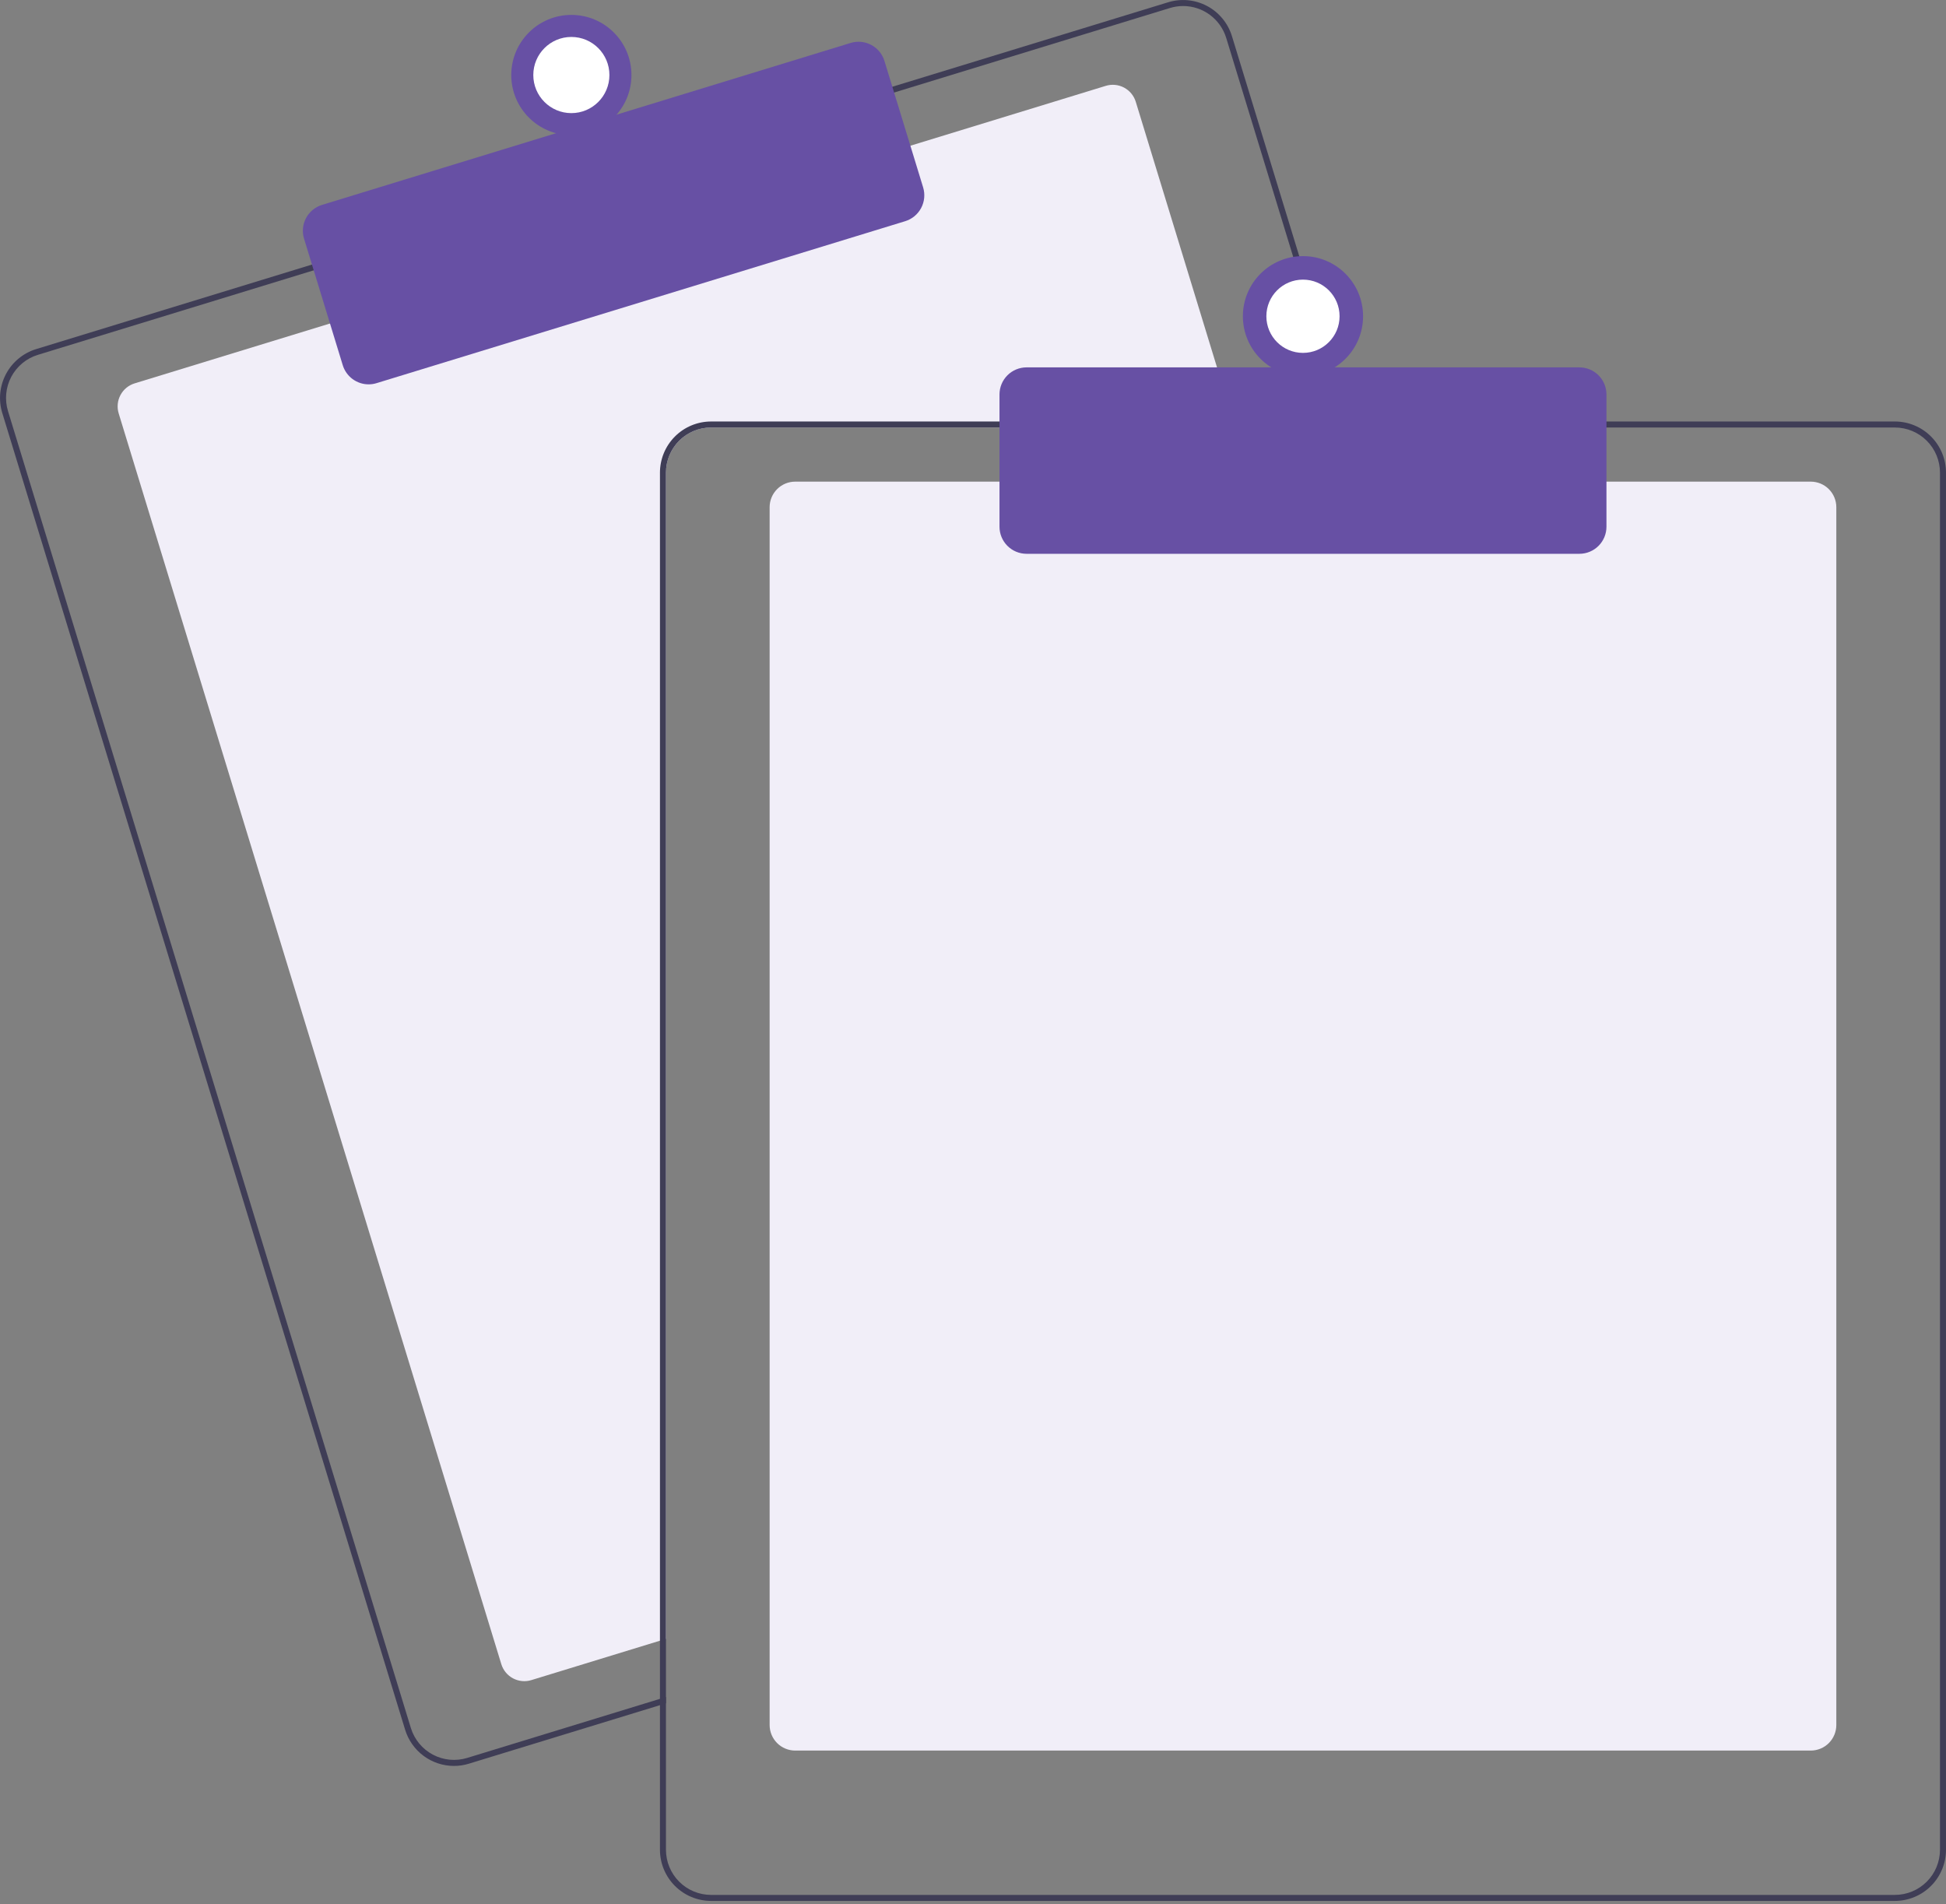 <svg width="280" height="274" viewBox="0 0 280 274" fill="none" xmlns="http://www.w3.org/2000/svg">
<rect x="0" y="0" width="280" height="274" fill="#808080" stroke="none"/>
<g clip-path="url(#clip0_6555_31858)">
<path d="M177.756 61.511H102.309C100.589 61.513 98.941 62.198 97.725 63.414C96.509 64.631 95.826 66.281 95.823 68.001V235.803L94.959 236.067L76.45 241.739C75.573 242.007 74.626 241.915 73.816 241.485C73.006 241.054 72.4 240.319 72.131 239.442L17.077 59.482C16.809 58.604 16.9 57.656 17.331 56.846C17.761 56.035 18.495 55.429 19.372 55.16L47.894 46.42L130.579 21.093L159.101 12.354C159.535 12.22 159.991 12.174 160.443 12.216C160.895 12.259 161.334 12.391 161.736 12.604C162.137 12.817 162.492 13.107 162.781 13.458C163.07 13.808 163.287 14.212 163.42 14.647L177.493 60.646L177.756 61.511Z" fill="#F1EEF8"/>
<path d="M194.221 60.646L177.26 5.206C176.978 4.283 176.516 3.424 175.902 2.678C175.288 1.933 174.533 1.316 173.681 0.863C172.829 0.41 171.895 0.129 170.934 0.037C169.974 -0.055 169.004 0.043 168.081 0.326L127.981 12.609L45.301 37.94L5.201 50.228C3.338 50.8 1.778 52.089 0.864 53.811C-0.05 55.533 -0.245 57.547 0.324 59.413L58.292 248.882C58.754 250.388 59.686 251.706 60.951 252.642C62.217 253.579 63.748 254.085 65.322 254.087C66.051 254.087 66.775 253.978 67.471 253.762L94.959 245.343L95.824 245.075V244.171L94.959 244.434L67.216 252.936C65.572 253.438 63.796 253.266 62.278 252.459C60.76 251.652 59.623 250.275 59.118 248.631L1.154 59.157C0.904 58.343 0.817 57.487 0.898 56.638C0.978 55.79 1.226 54.965 1.625 54.213C2.025 53.46 2.569 52.794 3.226 52.252C3.883 51.709 4.641 51.303 5.456 51.054L45.556 38.767L128.237 13.44L168.336 1.152C168.954 0.964 169.597 0.867 170.243 0.867C171.629 0.87 172.979 1.317 174.093 2.143C175.207 2.969 176.027 4.131 176.434 5.457L193.317 60.646L193.585 61.511H194.484L194.221 60.646Z" fill="#3F3D56"/>
<path d="M53.04 55.301C52.207 55.301 51.396 55.033 50.726 54.537C50.056 54.041 49.562 53.344 49.317 52.547L43.749 34.345C43.599 33.856 43.547 33.342 43.596 32.833C43.645 32.324 43.793 31.829 44.033 31.378C44.273 30.926 44.599 30.526 44.993 30.201C45.387 29.876 45.842 29.631 46.33 29.482L122.396 6.178C123.383 5.876 124.449 5.979 125.36 6.463C126.271 6.948 126.953 7.774 127.256 8.761L132.825 26.963C133.125 27.951 133.023 29.017 132.539 29.929C132.055 30.841 131.229 31.523 130.243 31.826L54.177 55.13C53.809 55.244 53.426 55.301 53.04 55.301Z" fill="#6750A4"/>
<path d="M82.209 19.45C86.985 19.45 90.856 15.575 90.856 10.796C90.856 6.018 86.985 2.144 82.209 2.144C77.434 2.144 73.562 6.018 73.562 10.796C73.562 15.575 77.434 19.45 82.209 19.45Z" fill="#6750A4"/>
<path d="M82.21 16.276C85.234 16.276 87.685 13.823 87.685 10.796C87.685 7.77 85.234 5.317 82.21 5.317C79.186 5.317 76.734 7.77 76.734 10.796C76.734 13.823 79.186 16.276 82.21 16.276Z" fill="white"/>
<path d="M260.545 251.876H114.413C113.439 251.875 112.505 251.487 111.816 250.798C111.127 250.108 110.739 249.174 110.738 248.199V72.976C110.739 72.001 111.127 71.067 111.816 70.377C112.505 69.688 113.439 69.3 114.413 69.299H260.545C261.519 69.3 262.453 69.688 263.142 70.377C263.831 71.067 264.218 72.001 264.219 72.976V248.199C264.218 249.174 263.831 250.108 263.142 250.798C262.453 251.487 261.519 251.875 260.545 251.876Z" fill="#F1EEF8"/>
<path d="M193.315 60.646H102.307C100.358 60.649 98.49 61.425 97.113 62.803C95.735 64.182 94.96 66.051 94.957 68.001V244.435L95.822 244.171V68.001C95.824 66.281 96.508 64.631 97.724 63.414C98.939 62.198 100.588 61.513 102.307 61.511H193.583L193.315 60.646ZM272.649 60.646H102.307C100.358 60.649 98.49 61.425 97.113 62.803C95.735 64.182 94.96 66.051 94.957 68.001V266.154C94.96 268.103 95.735 269.973 97.113 271.351C98.49 272.73 100.358 273.506 102.307 273.509H272.649C274.598 273.506 276.466 272.73 277.843 271.351C279.221 269.973 279.996 268.103 279.999 266.154V68.001C279.996 66.051 279.221 64.182 277.843 62.803C276.466 61.425 274.598 60.649 272.649 60.646ZM279.134 266.154C279.132 267.874 278.448 269.524 277.233 270.74C276.017 271.957 274.369 272.641 272.649 272.643H102.307C100.588 272.641 98.939 271.957 97.724 270.74C96.508 269.524 95.824 267.874 95.822 266.154V68.001C95.824 66.281 96.508 64.631 97.724 63.414C98.939 62.198 100.588 61.513 102.307 61.511H272.649C274.369 61.513 276.017 62.198 277.233 63.414C278.448 64.631 279.132 66.281 279.134 68.001V266.154Z" fill="#3F3D56"/>
<path d="M227.254 79.682H147.704C146.672 79.681 145.683 79.27 144.953 78.54C144.224 77.811 143.814 76.821 143.812 75.788V56.752C143.814 55.72 144.224 54.73 144.953 54C145.683 53.27 146.672 52.859 147.704 52.858H227.254C228.286 52.859 229.275 53.27 230.005 54C230.734 54.73 231.144 55.72 231.145 56.752V75.788C231.144 76.821 230.734 77.811 230.005 78.54C229.275 79.27 228.286 79.681 227.254 79.682Z" fill="#6750A4"/>
<path d="M187.479 54.156C192.254 54.156 196.126 50.282 196.126 45.503C196.126 40.724 192.254 36.85 187.479 36.85C182.703 36.85 178.832 40.724 178.832 45.503C178.832 50.282 182.703 54.156 187.479 54.156Z" fill="#6750A4"/>
<path d="M187.478 50.774C190.386 50.774 192.744 48.414 192.744 45.503C192.744 42.592 190.386 40.233 187.478 40.233C184.569 40.233 182.211 42.592 182.211 45.503C182.211 48.414 184.569 50.774 187.478 50.774Z" fill="white"/>
</g>
<defs>
<clipPath id="clip0_6555_31858">
<rect width="280" height="273.509" fill="white"/>
</clipPath>
</defs>
</svg>
